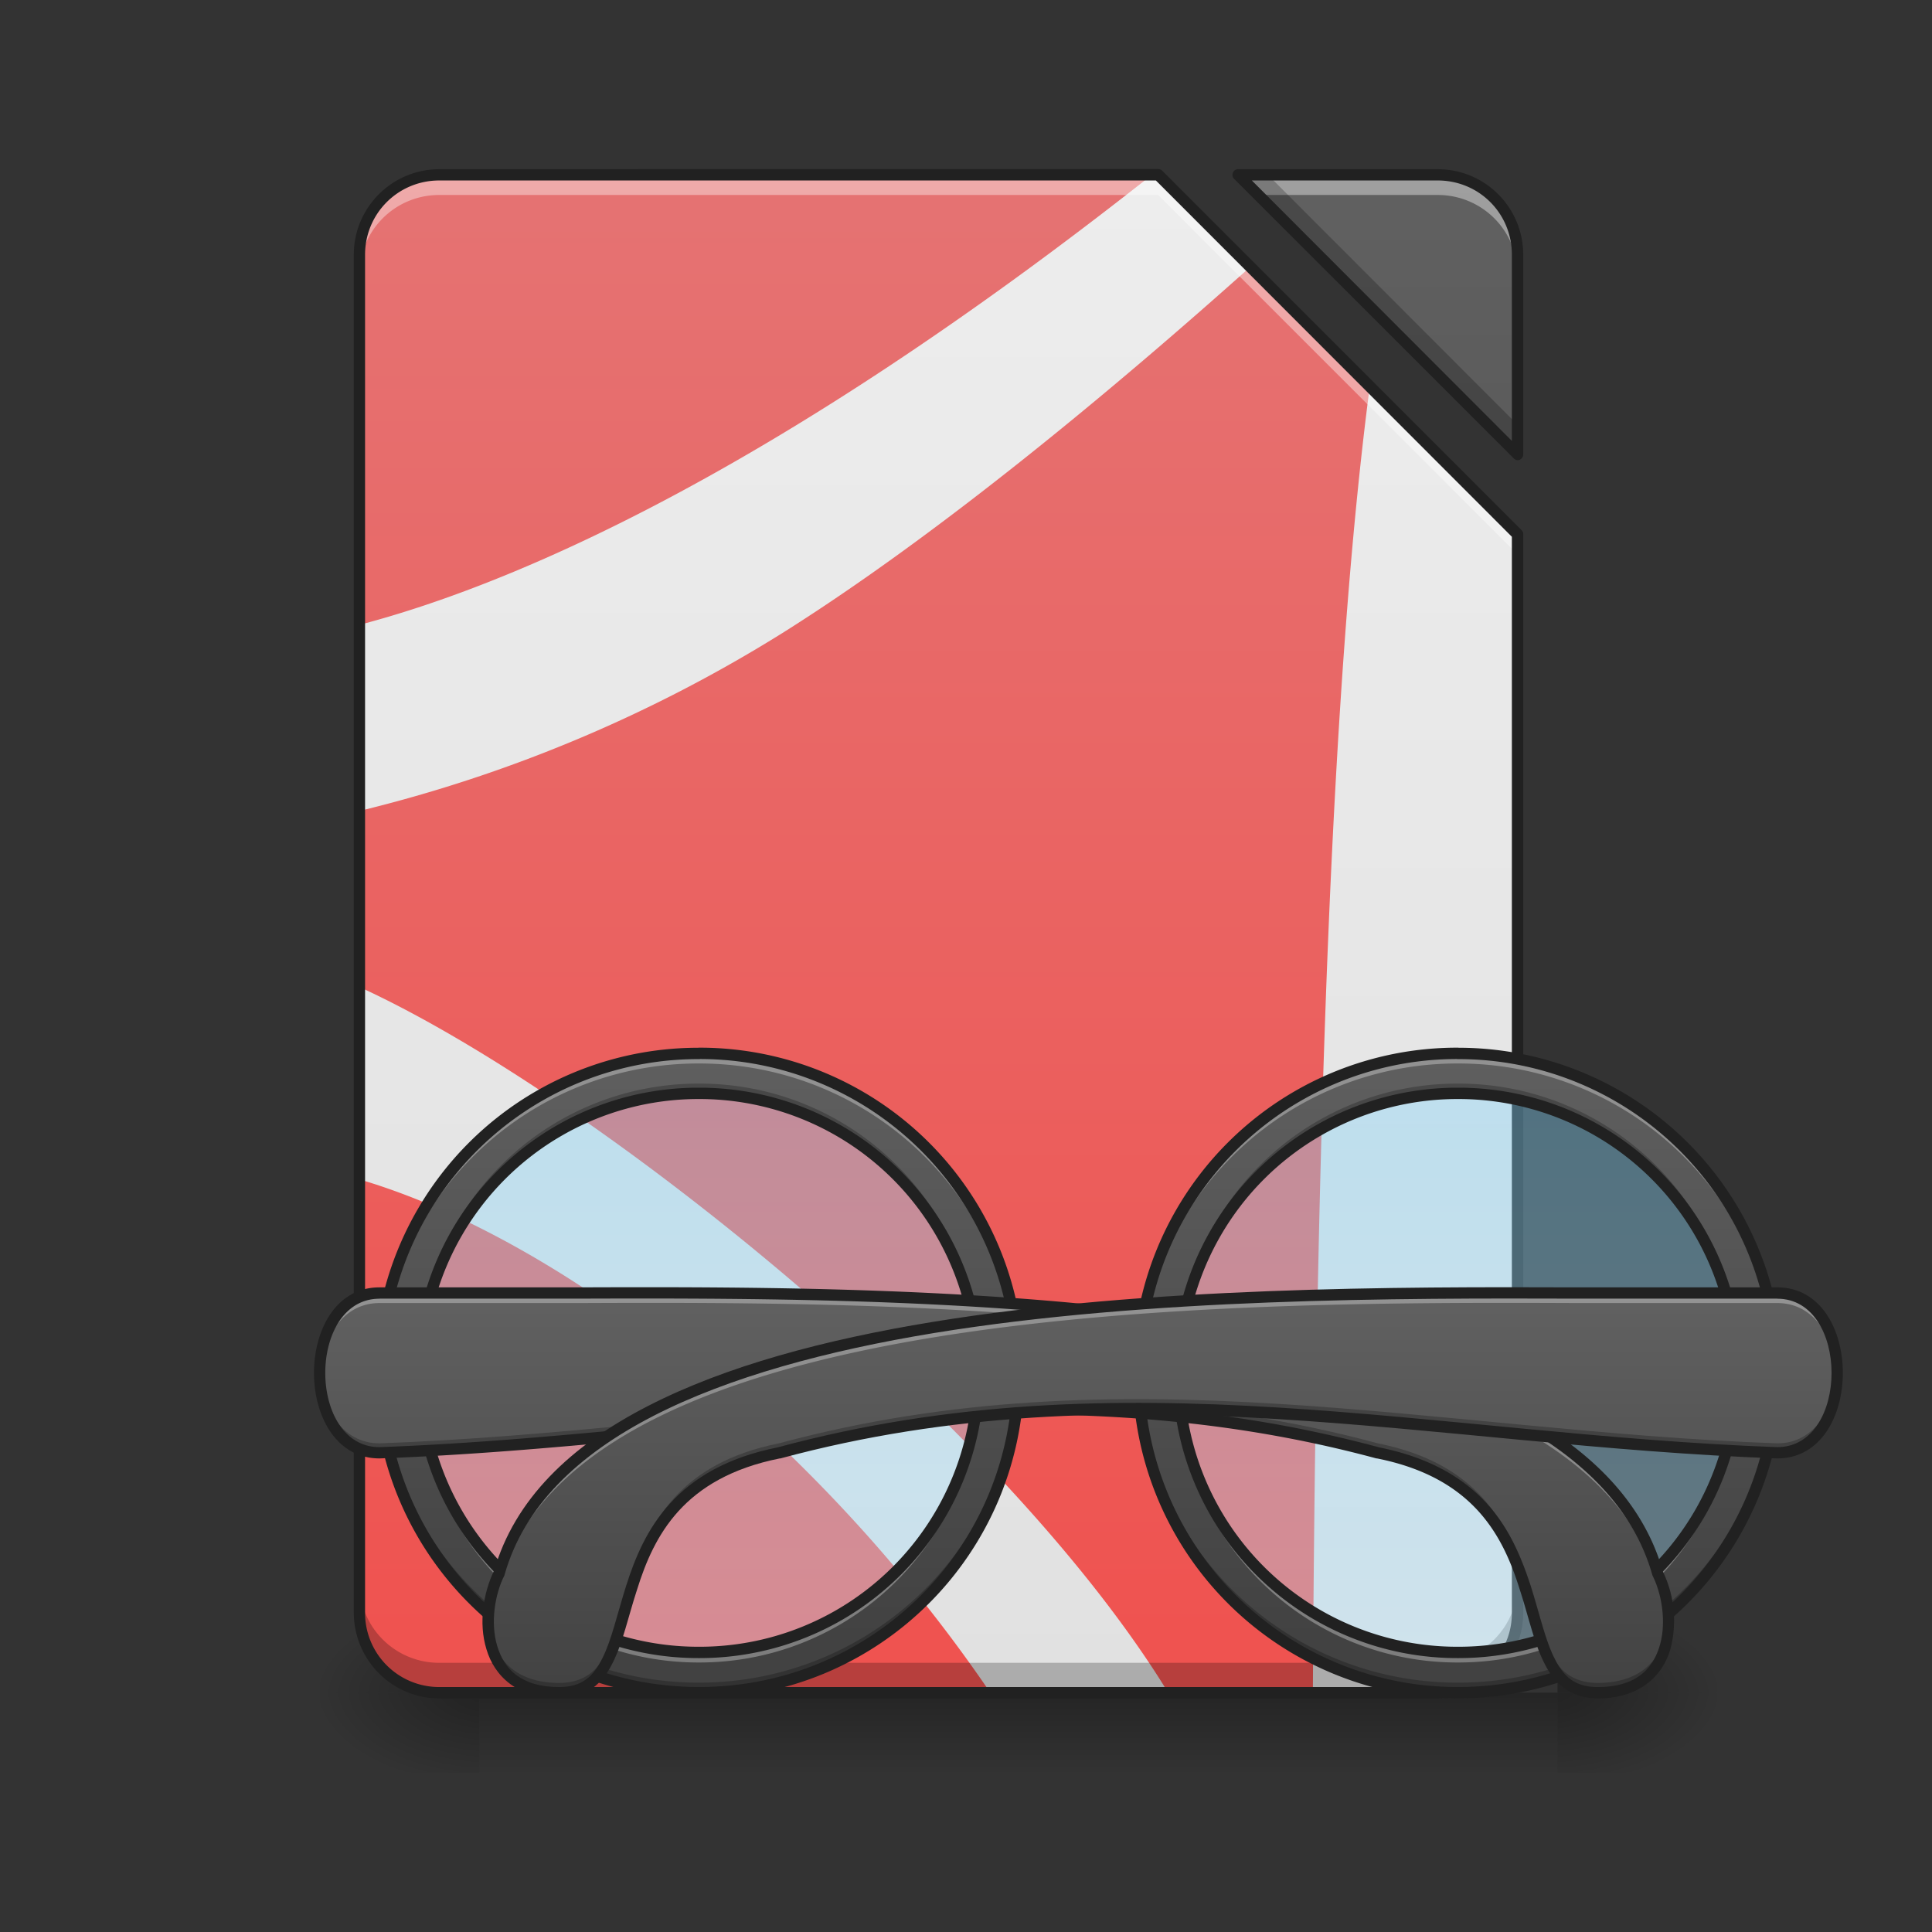 <svg xmlns="http://www.w3.org/2000/svg" width="32" height="32" viewBox="0 0 24 24"><rect x="0" y="0" width="24" height="24" fill="#333333" stroke="none"/><defs><linearGradient id="a" gradientUnits="userSpaceOnUse" x1="254" y1="233.5" x2="254" y2="254.667" gradientTransform="matrix(.047 0 0 .047 -.496 10.08)"><stop offset="0" stop-opacity=".275"/><stop offset="1" stop-opacity="0"/></linearGradient><radialGradient id="b" gradientUnits="userSpaceOnUse" cx="450.909" cy="189.579" fx="450.909" fy="189.579" r="21.167" gradientTransform="matrix(0 -.059 -.105 0 39.098 47.696)"><stop offset="0" stop-opacity=".314"/><stop offset=".222" stop-opacity=".275"/><stop offset="1" stop-opacity="0"/></radialGradient><radialGradient id="c" gradientUnits="userSpaceOnUse" cx="450.909" cy="189.579" fx="450.909" fy="189.579" r="21.167" gradientTransform="matrix(0 .059 .105 0 -13.795 -5.646)"><stop offset="0" stop-opacity=".314"/><stop offset=".222" stop-opacity=".275"/><stop offset="1" stop-opacity="0"/></radialGradient><radialGradient id="d" gradientUnits="userSpaceOnUse" cx="450.909" cy="189.579" fx="450.909" fy="189.579" r="21.167" gradientTransform="matrix(0 -.059 .105 0 -13.795 47.696)"><stop offset="0" stop-opacity=".314"/><stop offset=".222" stop-opacity=".275"/><stop offset="1" stop-opacity="0"/></radialGradient><radialGradient id="e" gradientUnits="userSpaceOnUse" cx="450.909" cy="189.579" fx="450.909" fy="189.579" r="21.167" gradientTransform="matrix(0 .059 -.105 0 39.098 -5.646)"><stop offset="0" stop-opacity=".314"/><stop offset=".222" stop-opacity=".275"/><stop offset="1" stop-opacity="0"/></radialGradient><linearGradient id="f" gradientUnits="userSpaceOnUse" x1="940" y1="1695.118" x2="940" y2="175.118" gradientTransform="matrix(.012 0 0 .012 0 0)"><stop offset="0" stop-color="#ef5350"/><stop offset="1" stop-color="#e57373"/></linearGradient><linearGradient id="g" gradientUnits="userSpaceOnUse" x1="276.534" y1="191.167" x2="276.534" y2="-126.333" gradientTransform="translate(-3.634 9.308) scale(.07)"><stop offset="0" stop-color="#e0e0e0"/><stop offset="1" stop-color="#eee"/></linearGradient><linearGradient id="h" gradientUnits="userSpaceOnUse" x1="940" y1="1695.118" x2="940" y2="175.118" gradientTransform="matrix(.012 0 0 .012 0 0)"><stop offset="0" stop-color="#424242"/><stop offset="1" stop-color="#616161"/></linearGradient><linearGradient id="i" gradientUnits="userSpaceOnUse" x1="179.917" y1="74.75" x2="179.917" y2="222.917" gradientTransform="translate(-994.833)"><stop offset="0" stop-color="#81d4fa" stop-opacity=".392"/><stop offset="1" stop-color="#b3e5fc" stop-opacity=".392"/></linearGradient><linearGradient id="j" gradientUnits="userSpaceOnUse" x1="680" y1="1695.118" x2="680" y2="1055.118" gradientTransform="matrix(-.012 0 0 .012 26.544 0)"><stop offset="0" stop-color="#424242"/><stop offset="1" stop-color="#616161"/></linearGradient><linearGradient id="k" gradientUnits="userSpaceOnUse" x1="179.917" y1="74.75" x2="179.917" y2="222.917" gradientTransform="translate(433.917)"><stop offset="0" stop-color="#81d4fa" stop-opacity=".392"/><stop offset="1" stop-color="#b3e5fc" stop-opacity=".392"/></linearGradient><linearGradient id="l" gradientUnits="userSpaceOnUse" x1="680" y1="1695.118" x2="680" y2="1055.118" gradientTransform="matrix(.012 0 0 .012 .249 0)"><stop offset="0" stop-color="#424242"/><stop offset="1" stop-color="#616161"/></linearGradient><linearGradient id="m" gradientUnits="userSpaceOnUse" x1="571.5" y1="233.5" x2="571.5" y2="127.667" gradientTransform="matrix(.047 0 0 .047 -18.109 10.08)"><stop offset="0" stop-color="#424242"/><stop offset="1" stop-color="#616161"/></linearGradient><linearGradient id="n" gradientUnits="userSpaceOnUse" x1="571.5" y1="233.5" x2="571.5" y2="127.667" gradientTransform="matrix(-.047 0 0 .047 44.901 10.08)"><stop offset="0" stop-color="#424242"/><stop offset="1" stop-color="#616161"/></linearGradient></defs><path d="M5.953 21.027h13.395v.993H5.953zm0 0" fill="url(#a)"/><path d="M19.348 21.027h1.988v-.996h-1.988zm0 0" fill="url(#b)"/><path d="M5.953 21.027H3.97v.993h1.984zm0 0" fill="url(#c)"/><path d="M5.953 21.027H3.97v-.996h1.984zm0 0" fill="url(#d)"/><path d="M19.348 21.027h1.988v.993h-1.988zm0 0" fill="url(#e)"/><path d="M5.457 2.172a.989.989 0 0 0-.992.992v16.867c0 .551.441.996.992.996h12.402c.551 0 .993-.445.993-.996V6.637l-4.465-4.465zm9.922 0l3.473 3.473v-2.48a.989.989 0 0 0-.993-.993zm0 0" fill="url(#f)"/><path d="M14.309 2.172C9.602 5.89 6.355 7.266 4.465 7.762v2.312a17.915 17.915 0 0 0 5.254-2.21c1.996-1.255 4.195-3.102 5.812-4.548l-1.144-1.144zm1.07 0l.672.672c.265-.242.512-.469.726-.672zm2.129 0a16.813 16.813 0 0 0-.363 1.762l1.707 1.71v-2.48a.989.989 0 0 0-.993-.992zM17.016 4.8c-.48 3.656-.668 9.351-.707 16.226h1.55c.551 0 .993-.445.993-.996V6.637zM4.465 12.26v2.391c2.578.758 5.726 3.27 7.836 6.375h2.21c-2.042-3.34-7.152-7.441-10.046-8.765zm0 0" fill-rule="evenodd" fill="url(#g)"/><path d="M15.379 2.172l3.473 3.473v-2.48a.989.989 0 0 0-.993-.993zm0 0" fill="url(#h)"/><path d="M5.457 2.172a.989.989 0 0 0-.992.992v.25c0-.55.441-.992.992-.992h8.93l4.465 4.465v-.25l-4.465-4.465zm9.922 0l.25.25h2.23c.551 0 .993.441.993.992v-.25a.989.989 0 0 0-.993-.992zm0 0" fill="#fff" fill-opacity=".392"/><path d="M15.379 2.172l3.473 3.473v-.368L15.75 2.172zM4.465 19.664v.367c0 .551.441.996.992.996h12.402c.551 0 .993-.445.993-.996v-.367c0 .55-.442.992-.993.992H5.457a.989.989 0 0 1-.992-.992zm0 0" fill-opacity=".235"/><path d="M5.457 2.102c-.586 0-1.062.476-1.062 1.062v16.867c0 .59.476 1.067 1.062 1.067h12.402c.59 0 1.063-.477 1.063-1.067V6.637a.065.065 0 0 0-.02-.051L14.437 2.12a.074.074 0 0 0-.05-.02zm9.922 0a.067.067 0 0 0-.063.043c-.011.027-.007.058.016.078l3.473 3.472c.02.02.05.028.074.016a.072.072 0 0 0 .043-.066v-2.48c0-.587-.473-1.063-1.063-1.063zm-9.922.14h8.902l4.422 4.426v13.363a.917.917 0 0 1-.922.926H5.457a.92.92 0 0 1-.922-.926V3.164c0-.512.41-.922.922-.922zm10.094 0h2.308c.516 0 .922.41.922.922v2.313zm0 0" fill="#212121"/><path d="M-814.91 69.473c43.829 0 79.409 35.496 79.409 79.326 0 43.912-35.58 79.409-79.41 79.409-43.829 0-79.409-35.497-79.409-79.41 0-43.829 35.58-79.325 79.41-79.325zm0 0" transform="matrix(-.047 0 0 .047 -20.093 10.08)" fill="url(#i)" stroke-width="3" stroke-linecap="round" stroke-linejoin="round" stroke="#212121"/><path d="M18.11 13.086a3.96 3.96 0 0 1 3.968 3.969c0 2.199-1.77 3.972-3.969 3.972a3.963 3.963 0 0 1-3.968-3.972 3.96 3.96 0 0 1 3.968-3.97zm0 .496a3.468 3.468 0 0 0-3.473 3.473 3.465 3.465 0 0 0 3.472 3.472 3.463 3.463 0 0 0 3.473-3.472 3.465 3.465 0 0 0-3.473-3.473zm0 0" fill="url(#j)"/><path d="M18.11 13.086a3.96 3.96 0 0 1 3.968 3.969v.062a3.959 3.959 0 0 0-3.969-3.906 3.961 3.961 0 0 0-3.968 3.906v-.062a3.96 3.96 0 0 1 3.968-3.97zm3.472 4.031v.063a3.463 3.463 0 0 1-3.473 3.472 3.465 3.465 0 0 1-3.472-3.472v-.063a3.47 3.47 0 0 0 3.472 3.414 3.468 3.468 0 0 0 3.473-3.414zm0 0" fill="#fff" fill-opacity=".314"/><path d="M18.11 21.027c2.199 0 3.968-1.773 3.968-3.972v-.059a3.959 3.959 0 0 1-3.969 3.906 3.961 3.961 0 0 1-3.968-3.906v.059c0 2.199 1.77 3.972 3.968 3.972zm3.472-4.03v-.063a3.463 3.463 0 0 0-3.473-3.473 3.465 3.465 0 0 0-3.472 3.473v.062a3.468 3.468 0 0 1 3.472-3.414 3.465 3.465 0 0 1 3.473 3.414zm0 0" fill-opacity=".235"/><path d="M18.11 13.086a3.96 3.96 0 0 1 3.968 3.969c0 2.199-1.77 3.972-3.969 3.972a3.963 3.963 0 0 1-3.968-3.972 3.96 3.96 0 0 1 3.968-3.97zm0 .496a3.468 3.468 0 0 0-3.473 3.473 3.465 3.465 0 0 0 3.472 3.472 3.463 3.463 0 0 0 3.473-3.472 3.465 3.465 0 0 0-3.473-3.473zm0 0" fill="none" stroke-width=".141" stroke-linecap="round" stroke-linejoin="round" stroke="#212121"/><path d="M613.846 69.473c43.83 0 79.326 35.496 79.326 79.326 0 43.912-35.496 79.409-79.326 79.409-43.829 0-79.409-35.497-79.409-79.41 0-43.829 35.58-79.325 79.41-79.325zm0 0" transform="matrix(.047 0 0 .047 -20.093 10.08)" fill="url(#k)" stroke-width="3" stroke-linecap="round" stroke-linejoin="round" stroke="#212121"/><path d="M8.684 13.086a3.96 3.96 0 0 0-3.97 3.969c0 2.199 1.77 3.972 3.97 3.972 2.199 0 3.968-1.773 3.968-3.972a3.96 3.96 0 0 0-3.968-3.97zm0 .496a3.468 3.468 0 0 1 3.472 3.473 3.465 3.465 0 0 1-3.472 3.472 3.463 3.463 0 0 1-3.473-3.472 3.465 3.465 0 0 1 3.473-3.473zm0 0" fill="url(#l)"/><path d="M8.684 13.086a3.96 3.96 0 0 0-3.97 3.969v.062a3.959 3.959 0 0 1 3.97-3.906 3.964 3.964 0 0 1 3.968 3.906v-.062a3.96 3.96 0 0 0-3.968-3.97zM5.21 17.117v.063a3.463 3.463 0 0 0 3.473 3.472 3.465 3.465 0 0 0 3.472-3.472v-.063a3.47 3.47 0 0 1-3.472 3.414 3.468 3.468 0 0 1-3.473-3.414zm0 0" fill="#fff" fill-opacity=".314"/><path d="M8.684 21.027a3.963 3.963 0 0 1-3.97-3.972v-.059a3.959 3.959 0 0 0 3.97 3.906 3.964 3.964 0 0 0 3.968-3.906v.059c0 2.199-1.77 3.972-3.968 3.972zm-3.473-4.03v-.063a3.463 3.463 0 0 1 3.473-3.473 3.465 3.465 0 0 1 3.472 3.473v.062a3.468 3.468 0 0 0-3.472-3.414 3.465 3.465 0 0 0-3.473 3.414zm0 0" fill-opacity=".235"/><path d="M8.684 13.086a3.96 3.96 0 0 0-3.97 3.969c0 2.199 1.77 3.972 3.97 3.972 2.199 0 3.968-1.773 3.968-3.972a3.96 3.96 0 0 0-3.968-3.97zm0 .496a3.468 3.468 0 0 1 3.472 3.473 3.465 3.465 0 0 1-3.472 3.472 3.463 3.463 0 0 1-3.473-3.472 3.465 3.465 0 0 1 3.473-3.473zm0 0" fill="none" stroke-width=".141" stroke-linecap="round" stroke-linejoin="round" stroke="#212121"/><path d="M4.715 16.063h2.48c4.477-.02 12.403 0 13.395 3.472.25.496.25 1.492-.742 1.492-1.243 0-.25-2.484-2.73-2.98-4.278-1.152-8.11-.156-12.403 0-.992 0-.992-1.985 0-1.985zm0 0" fill="url(#m)"/><path d="M8.07 16.063H4.715c-.52 0-.766.539-.742 1.054.02-.472.265-.93.742-.93h2.48c4.477-.019 12.403 0 13.395 3.473.074.152.129.344.137.543a1.422 1.422 0 0 0-.137-.668c-.93-3.254-7.953-3.476-12.52-3.473zm0 0" fill="#fff" fill-opacity=".314"/><path d="M3.973 16.996c-.024.516.226 1.05.742 1.05 4.293-.155 8.125-1.151 12.402 0 2.48.497 1.488 2.981 2.73 2.981.692 0 .9-.484.88-.945-.02.422-.25.824-.88.824-1.242 0-.25-2.48-2.73-2.976-4.277-1.153-8.11-.157-12.402 0-.477 0-.727-.457-.742-.934zm0 0" fill-opacity=".235"/><path d="M4.715 15.992c-1.086 0-1.086 2.125 0 2.125 4.305-.156 8.129-1.148 12.383 0h.007c.606.121.993.363 1.258.653.266.293.41.636.516.976.11.336.176.66.305.914.125.254.328.438.664.438.52 0 .804-.278.902-.61a1.404 1.404 0 0 0-.094-.968v-.004c-.254-.891-.953-1.559-1.914-2.051-.965-.496-2.195-.824-3.531-1.043-2.672-.438-5.777-.438-8.016-.43zm0 .14h2.48c2.239-.007 5.336-.007 7.992.427 1.329.218 2.547.546 3.489 1.03.941.485 1.605 1.122 1.847 1.966 0 .004.004.011.004.015.118.23.176.59.09.875-.086.29-.297.512-.77.512-.288 0-.425-.133-.538-.36-.114-.226-.184-.55-.293-.894-.114-.348-.262-.715-.547-1.027-.285-.313-.707-.57-1.336-.696-4.293-1.16-8.137-.16-12.418-.003-.899 0-.899-1.844 0-1.844zm0 0" fill="#212121"/><path d="M22.078 16.063h-2.48c-4.477-.02-12.403 0-13.395 3.472-.25.496-.25 1.492.742 1.492 1.242 0 .25-2.484 2.73-2.98 4.278-1.152 8.11-.156 12.403 0 .992 0 .992-1.985 0-1.985zm0 0" fill="url(#n)"/><path d="M18.719 16.063h3.359c.516 0 .766.539.742 1.054-.02-.472-.265-.93-.742-.93h-2.48c-4.477-.019-12.403 0-13.395 3.473a1.39 1.39 0 0 0-.137.543 1.422 1.422 0 0 1 .137-.668c.93-3.254 7.953-3.476 12.516-3.473zm0 0" fill="#fff" fill-opacity=".314"/><path d="M22.82 16.996c.024.516-.226 1.05-.742 1.05-4.293-.155-8.125-1.151-12.402 0-2.48.497-1.489 2.981-2.73 2.981-.692 0-.9-.484-.88-.945.02.422.25.824.88.824 1.242 0 .25-2.48 2.73-2.976 4.277-1.153 8.11-.157 12.402 0 .477 0 .723-.457.742-.934zm0 0" fill-opacity=".235"/><path d="M22.078 15.992c1.086 0 1.086 2.125 0 2.125-4.305-.156-8.129-1.148-12.383 0h-.008c-.605.121-.992.363-1.257.653-.266.293-.41.636-.516.976-.11.336-.176.66-.305.914-.125.254-.328.438-.664.438-.52 0-.804-.278-.902-.61-.102-.328-.035-.707.09-.968l.004-.004c.254-.891.953-1.559 1.914-2.051.965-.496 2.195-.824 3.531-1.043 2.672-.438 5.777-.438 8.016-.43zm0 .14h-2.48c-2.239-.007-5.336-.007-7.993.427-1.328.218-2.546.546-3.488 1.03-.941.485-1.605 1.122-1.847 1.966 0 .004-.004.011-.004.015-.118.23-.176.59-.09.875.086.29.297.512.77.512.288 0 .425-.133.538-.36.114-.226.184-.55.293-.894.11-.348.262-.715.547-1.027.285-.313.703-.57 1.336-.696 4.293-1.16 8.137-.16 12.418-.003.899 0 .899-1.844 0-1.844zm0 0" fill="#212121"/></svg>